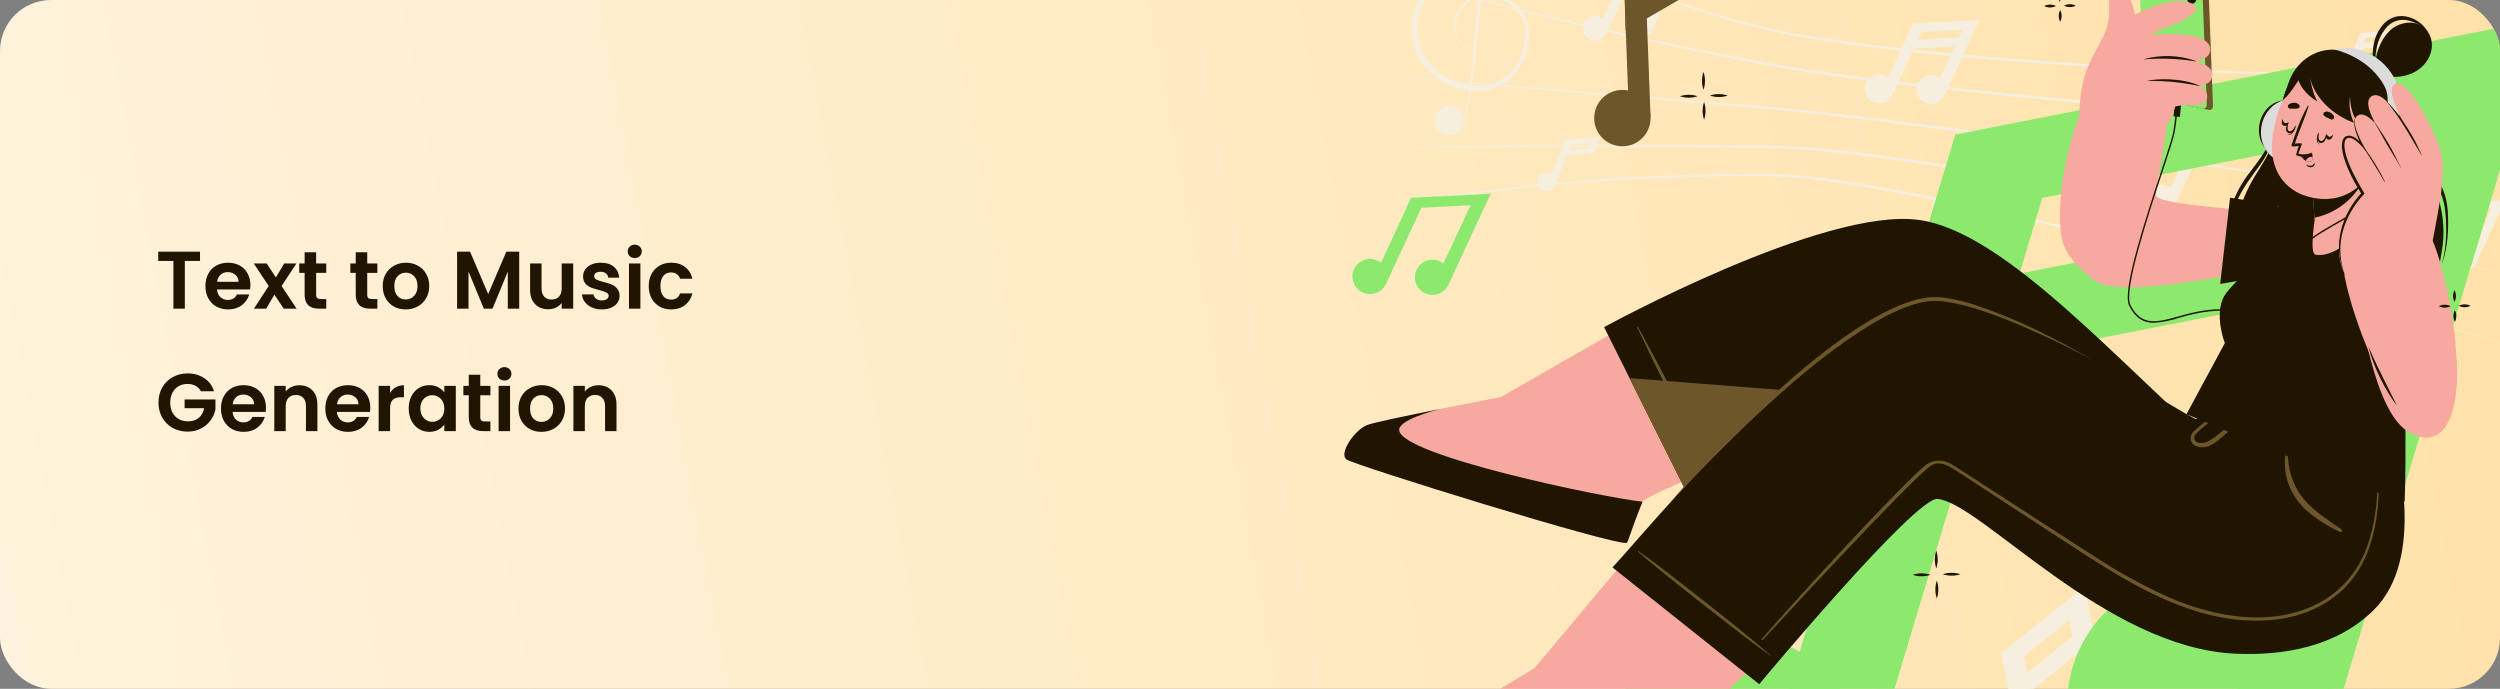 <svg width="980" height="270" viewBox="0 0 980 270" fill="none" xmlns="http://www.w3.org/2000/svg">
<rect x="0" y="0" width="980" height="270" fill="#808080" stroke="none"/>
<g clip-path="url(#clip0_1_1281)">
<rect width="980" height="270" rx="20" fill="url(#paint0_linear_1_1281)"/>
<path d="M527.688 83.436C566.002 76.005 604.791 71.283 643.767 69.302C648.645 69.041 653.512 68.87 658.39 68.654C663.267 68.438 668.145 68.404 673.012 68.268C677.878 68.131 682.767 68.188 687.645 68.154C690.09 68.154 692.523 68.154 694.968 68.154C697.412 68.154 699.868 68.325 702.302 68.518C712.046 69.28 721.722 70.701 731.341 72.304C740.96 73.907 750.557 75.715 760.108 77.694C798.312 85.653 836.175 95.102 873.924 104.914C892.784 109.849 911.621 114.905 930.435 120.082C949.249 125.259 968.006 130.596 986.706 136.091C967.937 130.785 949.131 125.623 930.287 120.605C911.442 115.587 892.59 110.599 873.731 105.642C835.959 95.954 798.096 86.608 759.892 78.797C750.341 76.875 740.779 74.976 731.171 73.362C721.563 71.747 711.921 70.28 702.222 69.496C699.804 69.291 697.382 69.162 694.956 69.109C692.523 69.109 690.079 69.109 687.645 69.109C682.779 69.109 677.901 69.03 673.035 69.177C668.168 69.325 663.29 69.314 658.412 69.507C653.535 69.7 648.679 69.86 643.813 70.098C624.339 71.069 604.915 72.679 585.54 74.931C566.143 77.102 546.813 79.786 527.688 83.436Z" fill="#F6EFE0"/>
<path d="M530.804 58.182C550.133 57.694 569.463 57.375 588.792 57.125C608.122 56.875 627.451 56.864 646.781 56.864L675.786 56.966L690.283 57.068C692.705 57.068 695.116 57.068 697.537 57.17C699.959 57.273 702.381 57.318 704.792 57.5C714.456 58.137 724.121 59.194 733.672 60.434C743.223 61.673 752.842 63.015 762.393 64.527C800.586 70.565 838.574 77.762 876.528 85.187C895.479 88.931 914.429 92.767 933.379 96.694C952.33 100.62 971.231 104.683 990.083 108.882C971.132 104.903 952.182 101.018 933.232 97.228C914.281 93.438 895.331 89.671 876.38 85.926C838.426 78.649 800.37 71.554 762.212 65.653C752.672 64.163 743.109 62.753 733.536 61.491C723.962 60.229 714.354 59.149 704.735 58.478C702.324 58.285 699.925 58.205 697.515 58.126C695.104 58.046 692.682 58.046 690.272 58.001L675.775 57.841L646.781 57.648C627.451 57.58 608.122 57.603 588.792 57.716C569.463 57.773 550.133 57.898 530.804 58.182Z" fill="#F6EFE0"/>
<path d="M534.408 29.052L592.01 33.6L649.589 38.319L678.378 40.672C687.975 41.468 697.583 42.173 707.168 43.185C711.966 43.617 716.742 44.242 721.529 44.766C726.315 45.288 731.102 45.903 735.878 46.471C745.436 47.646 754.987 48.866 764.531 50.132C802.712 55.26 840.837 60.763 878.95 66.335L936.097 74.806L993.198 83.606L878.825 67.051C840.7 61.605 802.564 56.227 764.372 51.224C745.292 48.711 726.19 46.187 707.054 44.129C697.492 43.094 687.884 42.344 678.299 41.514L649.509 39.058L591.953 34.146L534.408 29.052Z" fill="#F6EFE0"/>
<path d="M539.423 -11.495C557.945 -6.06 576.626 -1.182 595.353 3.457C614.08 8.096 632.875 12.553 651.761 16.51L665.928 19.444L680.13 22.241C684.86 23.185 689.612 24.003 694.354 24.902C699.095 25.8 703.848 26.607 708.612 27.323C727.68 30.189 746.873 32.292 766.055 34.384C804.429 38.546 842.872 42.071 881.326 45.448L939.019 50.314L996.734 55.056L938.974 50.86C919.735 49.344 900.497 47.786 881.258 46.187C842.793 42.946 804.338 39.535 765.941 35.499C756.337 34.483 746.744 33.38 737.163 32.19C727.578 31.053 718.004 29.757 708.464 28.279C703.689 27.551 698.925 26.709 694.183 25.8C689.442 24.89 684.689 24.06 679.959 23.094L665.769 20.251L651.59 17.249C613.898 9.097 576.376 -0.329 539.423 -11.495Z" fill="#F6EFE0"/>
<path d="M544.164 -49.835C561.515 -40.739 579.116 -32.192 596.968 -24.195C614.773 -16.099 632.807 -8.459 651.17 -1.727C669.533 5.004 688.282 10.78 707.6 13.85C726.918 16.92 746.35 19.148 765.816 21.002C804.778 24.617 843.816 27.002 882.93 28.154C892.708 28.517 902.486 28.62 912.265 28.825L926.944 28.904H934.278L941.612 28.836C961.18 28.677 980.759 28.233 1000.24 26.266C980.782 28.415 961.191 29.041 941.623 29.382L934.289 29.495H926.944H912.265C902.475 29.325 892.685 29.245 882.907 28.927C843.77 27.881 804.691 25.607 765.668 22.105C746.179 20.183 726.714 18 707.396 14.748C688.077 11.496 669.226 5.652 650.863 -1.057C614.205 -14.701 578.741 -31.495 544.164 -49.835Z" fill="#F6EFE0"/>
<path d="M741.768 37.25C741.289 38.263 740.522 39.112 739.563 39.691C738.603 40.27 737.494 40.552 736.375 40.502C735.255 40.452 734.175 40.073 733.271 39.412C732.367 38.75 731.678 37.836 731.291 36.785C730.904 35.733 730.837 34.59 731.097 33.501C731.358 32.411 731.935 31.422 732.755 30.659C733.576 29.896 734.604 29.393 735.709 29.212C736.815 29.031 737.95 29.181 738.971 29.643C739.658 29.954 740.276 30.399 740.79 30.951C741.304 31.503 741.702 32.153 741.963 32.861C742.223 33.569 742.34 34.321 742.306 35.075C742.273 35.828 742.09 36.568 741.768 37.25Z" fill="#F6EFE0"/>
<path d="M753.959 11.081L749.991 9.233L737.833 35.342L741.801 37.19L753.959 11.081Z" fill="#F6EFE0"/>
<path d="M762.086 37.523C761.606 38.536 760.837 39.384 759.876 39.961C758.915 40.538 757.805 40.818 756.685 40.766C755.565 40.714 754.486 40.332 753.583 39.668C752.679 39.004 751.992 38.088 751.608 37.035C751.224 35.982 751.16 34.839 751.424 33.749C751.688 32.66 752.268 31.672 753.091 30.912C753.914 30.151 754.944 29.651 756.051 29.473C757.158 29.296 758.292 29.45 759.312 29.916C759.997 30.229 760.613 30.675 761.125 31.229C761.636 31.782 762.032 32.431 762.29 33.139C762.548 33.847 762.663 34.599 762.628 35.351C762.593 36.104 762.409 36.842 762.086 37.523Z" fill="#F6EFE0"/>
<path d="M774.276 11.355L770.307 9.507L758.149 35.616L762.118 37.464L774.276 11.355Z" fill="#F6EFE0"/>
<path d="M774.253 11.416L748.351 12.724L749.977 9.233L775.878 7.926L774.253 11.416Z" fill="#F6EFE0"/>
<path d="M771.183 17.988L745.292 19.307L746.918 15.817L772.809 14.498L771.183 17.988Z" fill="#F6EFE0"/>
<path d="M953.38 103.209C952.976 104.077 952.324 104.807 951.505 105.305C950.687 105.803 949.74 106.047 948.783 106.006C947.826 105.966 946.902 105.643 946.129 105.077C945.356 104.512 944.767 103.73 944.438 102.831C944.109 101.931 944.054 100.954 944.28 100.023C944.507 99.093 945.004 98.25 945.709 97.602C946.414 96.953 947.295 96.528 948.242 96.381C949.188 96.234 950.157 96.37 951.026 96.773C952.19 97.317 953.091 98.299 953.532 99.505C953.973 100.711 953.918 102.043 953.38 103.209Z" fill="#F6EFE0"/>
<path d="M963.68 81.07L960.331 79.51L950.049 101.589L953.399 103.149L963.68 81.07Z" fill="#F6EFE0"/>
<path d="M970.56 103.447C970.156 104.316 969.502 105.045 968.683 105.542C967.864 106.039 966.916 106.282 965.959 106.24C965.002 106.199 964.079 105.874 963.306 105.308C962.533 104.741 961.946 103.958 961.618 103.058C961.291 102.158 961.237 101.18 961.465 100.25C961.693 99.319 962.192 98.477 962.898 97.83C963.604 97.183 964.487 96.759 965.434 96.614C966.381 96.468 967.35 96.607 968.218 97.012C969.382 97.555 970.282 98.538 970.722 99.745C971.161 100.952 971.103 102.283 970.56 103.447Z" fill="#F6EFE0"/>
<path d="M980.859 81.313L977.509 79.753L967.227 101.832L970.577 103.391L980.859 81.313Z" fill="#F6EFE0"/>
<path d="M980.85 81.366L958.951 82.469L960.327 79.525L982.226 78.41L980.85 81.366Z" fill="#F6EFE0"/>
<path d="M629.691 13.065C629.287 13.934 628.635 14.663 627.817 15.161C626.999 15.659 626.051 15.903 625.094 15.863C624.137 15.822 623.214 15.499 622.44 14.934C621.667 14.368 621.079 13.587 620.75 12.687C620.421 11.787 620.366 10.811 620.592 9.88C620.818 8.949 621.315 8.106 622.02 7.458C622.725 6.81 623.607 6.385 624.553 6.237C625.5 6.09 626.469 6.226 627.338 6.63C628.501 7.173 629.402 8.155 629.843 9.361C630.285 10.568 630.23 11.899 629.691 13.065Z" fill="#F6EFE0"/>
<path d="M639.984 -9.057L636.634 -10.617L626.352 11.461L629.702 13.021L639.984 -9.057Z" fill="#F6EFE0"/>
<path d="M646.872 13.304C646.467 14.172 645.814 14.901 644.995 15.398C644.176 15.896 643.228 16.139 642.27 16.097C641.313 16.055 640.39 15.731 639.617 15.164C638.845 14.598 638.257 13.815 637.93 12.914C637.602 12.014 637.549 11.037 637.776 10.106C638.004 9.176 638.503 8.333 639.209 7.686C639.916 7.039 640.798 6.616 641.745 6.47C642.692 6.325 643.661 6.463 644.529 6.868C645.107 7.136 645.625 7.515 646.056 7.984C646.486 8.453 646.82 9.002 647.037 9.6C647.255 10.197 647.352 10.833 647.324 11.468C647.295 12.104 647.142 12.728 646.872 13.304Z" fill="#F6EFE0"/>
<path d="M657.178 -8.825L653.828 -10.385L643.547 11.693L646.897 13.253L657.178 -8.825Z" fill="#F6EFE0"/>
<path d="M852.548 80.559C852.068 81.572 851.299 82.42 850.338 82.997C849.377 83.574 848.267 83.855 847.147 83.802C846.027 83.75 844.948 83.368 844.044 82.704C843.141 82.04 842.454 81.124 842.07 80.071C841.686 79.018 841.622 77.875 841.886 76.786C842.149 75.696 842.729 74.709 843.553 73.948C844.376 73.187 845.406 72.687 846.513 72.51C847.62 72.332 848.754 72.487 849.774 72.952C850.459 73.266 851.075 73.712 851.587 74.265C852.098 74.818 852.494 75.468 852.752 76.175C853.01 76.883 853.125 77.635 853.09 78.388C853.055 79.14 852.871 79.878 852.548 80.559Z" fill="#F6EFE0"/>
<path d="M864.739 54.4L860.771 52.552L848.612 78.661L852.581 80.508L864.739 54.4Z" fill="#F6EFE0"/>
<path d="M881.344 53.941L877.376 52.093L873.862 59.638L877.831 61.486L881.344 53.941Z" fill="#F6EFE0"/>
<path d="M880.871 54.953L859.143 56.045L860.769 52.554L882.497 51.463L880.871 54.953Z" fill="#F6EFE0"/>
<path d="M877.802 61.537L856.073 62.617L857.699 59.126L879.428 58.046L877.802 61.537Z" fill="#F6EFE0"/>
<path d="M792.877 254.3L784.61 255.865L794.912 310.283L803.179 308.718L792.877 254.3Z" fill="#F6EFE0"/>
<path d="M818.264 235.028L809.996 236.592L812.971 252.322L821.239 250.759L818.264 235.028Z" fill="#F6EFE0"/>
<path d="M818.688 237.093L785.964 263.165L784.588 255.888L817.312 229.816L818.688 237.093Z" fill="#F6EFE0"/>
<path d="M821.28 250.806L788.556 276.878L787.181 269.601L819.904 243.529L821.28 250.806Z" fill="#F6EFE0"/>
<path d="M920.895 30.757C920.626 31.415 920.168 31.979 919.579 32.376C918.99 32.774 918.297 32.988 917.586 32.992C916.876 32.995 916.18 32.788 915.587 32.396C914.994 32.004 914.531 31.445 914.256 30.79C913.981 30.134 913.906 29.412 914.041 28.715C914.177 28.017 914.516 27.375 915.016 26.87C915.516 26.365 916.154 26.02 916.851 25.878C917.547 25.736 918.27 25.804 918.928 26.073C919.808 26.436 920.509 27.132 920.877 28.009C921.246 28.887 921.252 29.875 920.895 30.757Z" fill="#F6EFE0"/>
<path d="M927.771 14.034L925.236 12.994L918.378 29.709L920.913 30.749L927.771 14.034Z" fill="#F6EFE0"/>
<path d="M938.175 13.255L935.64 12.215L933.658 17.043L936.194 18.083L938.175 13.255Z" fill="#F6EFE0"/>
<path d="M937.928 13.884L924.34 15.192L925.261 12.963L938.849 11.644L937.928 13.884Z" fill="#F6EFE0"/>
<path d="M936.199 18.091L922.612 19.41L923.533 17.17L937.12 15.862L936.199 18.091Z" fill="#F6EFE0"/>
<path d="M609.429 72.679C609.16 73.337 608.701 73.9 608.111 74.297C607.522 74.694 606.827 74.908 606.116 74.91C605.406 74.912 604.71 74.704 604.118 74.31C603.525 73.917 603.063 73.357 602.789 72.701C602.515 72.045 602.442 71.323 602.579 70.625C602.716 69.927 603.057 69.286 603.558 68.782C604.06 68.278 604.7 67.934 605.397 67.794C606.093 67.654 606.816 67.724 607.474 67.995C608.354 68.358 609.054 69.054 609.42 69.933C609.787 70.811 609.79 71.799 609.429 72.679Z" fill="#F6EFE0"/>
<path d="M616.283 55.927L613.748 54.886L606.89 71.601L609.425 72.642L616.283 55.927Z" fill="#F6EFE0"/>
<path d="M626.688 55.154L624.153 54.114L622.172 58.943L624.707 59.983L626.688 55.154Z" fill="#F6EFE0"/>
<path d="M626.439 55.806L612.852 57.114L613.773 54.885L627.36 53.566L626.439 55.806Z" fill="#F6EFE0"/>
<path d="M624.711 60.013L611.124 61.332L612.033 59.092L625.621 57.784L624.711 60.013Z" fill="#F6EFE0"/>
<path d="M764.667 81.309C764.397 81.966 763.938 82.528 763.349 82.924C762.759 83.32 762.066 83.532 761.356 83.534C760.646 83.536 759.951 83.328 759.359 82.936C758.768 82.543 758.306 81.984 758.031 81.329C757.757 80.674 757.683 79.953 757.818 79.256C757.954 78.559 758.292 77.918 758.792 77.413C759.292 76.909 759.929 76.563 760.625 76.421C761.321 76.279 762.043 76.346 762.7 76.614C763.139 76.792 763.537 77.055 763.873 77.388C764.209 77.721 764.476 78.117 764.659 78.553C764.842 78.989 764.937 79.457 764.938 79.93C764.94 80.403 764.848 80.872 764.667 81.309Z" fill="#F6EFE0"/>
<path d="M771.509 64.565L768.974 63.525L762.116 80.24L764.651 81.28L771.509 64.565Z" fill="#F6EFE0"/>
<path d="M781.913 63.797L779.378 62.757L777.397 67.585L779.932 68.625L781.913 63.797Z" fill="#F6EFE0"/>
<path d="M781.666 64.425L768.079 65.744L769 63.515L782.587 62.196L781.666 64.425Z" fill="#F6EFE0"/>
<path d="M779.938 68.643L766.35 69.962L767.271 67.722L780.859 66.403L779.938 68.643Z" fill="#F6EFE0"/>
<path d="M583.437 18.216C582.812 18.825 582.055 19.279 581.224 19.544C580.393 19.808 579.511 19.875 578.65 19.74C576.911 19.593 575.239 19.002 573.795 18.023C572.33 17.035 571.197 15.628 570.543 13.986C569.919 12.325 569.758 10.525 570.077 8.779C570.605 5.246 572.505 2.063 575.364 -0.079C578.361 -2.11 582.033 -2.89 585.597 -2.251C589.133 -1.694 592.406 -0.044 594.955 2.468C597.546 5.011 599.136 8.401 599.435 12.019C599.608 15.573 599.039 19.124 597.763 22.446C596.528 25.821 594.454 28.826 591.737 31.178C588.947 33.511 585.545 34.991 581.936 35.442C578.378 35.857 574.772 35.547 571.336 34.531C567.901 33.515 564.707 31.814 561.947 29.529C559.191 27.207 556.986 24.302 555.489 21.024C553.995 17.737 553.275 14.15 553.385 10.541C553.526 6.951 554.404 3.429 555.966 0.194C557.521 -3.005 559.578 -5.934 562.061 -8.481C564.496 -10.981 567.11 -13.299 569.884 -15.417C575.341 -19.658 581.072 -23.377 586.177 -27.845C588.73 -30.008 591.057 -32.423 593.124 -35.054C595.163 -37.581 596.51 -40.593 597.036 -43.797C597.234 -45.311 597.022 -46.851 596.422 -48.255C596.141 -48.909 595.728 -49.499 595.21 -49.988C594.692 -50.477 594.079 -50.855 593.409 -51.097C592.744 -51.306 592.039 -51.355 591.351 -51.24C590.664 -51.126 590.013 -50.851 589.452 -50.438C588.232 -49.52 587.288 -48.285 586.723 -46.867C585.656 -43.703 584.936 -40.432 584.574 -37.112C584.085 -33.701 583.676 -30.346 583.289 -26.947C581.788 -13.302 580.674 0.342 579.264 13.986C578.525 20.808 577.74 27.631 576.728 34.453C576.217 37.864 575.591 41.275 574.898 44.595C574.553 46.282 574.078 47.939 573.477 49.552C573.097 50.33 572.567 51.025 571.917 51.597C571.267 52.169 570.51 52.606 569.69 52.884C570.489 52.583 571.22 52.127 571.841 51.541C572.461 50.956 572.96 50.253 573.306 49.473C573.846 47.851 574.26 46.19 574.545 44.504C575.193 41.093 575.682 37.761 576.092 34.362C576.922 27.54 577.524 20.717 578.081 13.895C579.219 0.251 580.174 -13.393 581.493 -27.117C581.822 -30.528 582.175 -33.939 582.63 -37.35C582.857 -39.056 583.13 -40.762 583.448 -42.478C583.736 -44.245 584.212 -45.976 584.87 -47.641C585.561 -49.445 586.742 -51.02 588.281 -52.189C589.109 -52.791 590.067 -53.19 591.078 -53.356C592.089 -53.522 593.125 -53.449 594.102 -53.144C595.055 -52.813 595.931 -52.29 596.674 -51.608C597.417 -50.925 598.012 -50.097 598.423 -49.176C599.201 -47.42 599.484 -45.486 599.242 -43.581C598.71 -39.974 597.231 -36.572 594.955 -33.723C592.818 -30.952 590.403 -28.407 587.746 -26.128C582.516 -21.58 576.774 -17.714 571.419 -13.541C566.063 -9.368 560.867 -4.809 558.024 1.161C556.584 4.112 555.764 7.328 555.614 10.609C555.501 13.879 556.139 17.131 557.479 20.115C558.825 23.109 560.826 25.763 563.334 27.881C565.849 30.005 568.776 31.588 571.93 32.531C575.09 33.478 578.406 33.787 581.686 33.441C584.935 33.099 588.015 31.823 590.555 29.768C595.626 25.641 598.127 18.671 597.957 12.144C597.727 8.855 596.328 5.758 594.011 3.412C591.672 1.049 588.664 -0.539 585.393 -1.136C583.763 -1.516 582.073 -1.553 580.429 -1.245C578.785 -0.938 577.222 -0.292 575.84 0.651C574.458 1.593 573.287 2.812 572.401 4.231C571.514 5.65 570.932 7.237 570.691 8.892C570.349 10.541 570.467 12.252 571.032 13.838C571.616 15.415 572.662 16.778 574.034 17.75C575.412 18.735 577.022 19.346 578.707 19.523C579.543 19.684 580.404 19.649 581.225 19.422C582.045 19.196 582.802 18.783 583.437 18.216Z" fill="#F6EFE0"/>
<path d="M572.965 50.223C572.385 51.182 571.534 51.947 570.52 52.424C569.506 52.9 568.374 53.067 567.266 52.902C566.158 52.737 565.123 52.249 564.292 51.498C563.46 50.747 562.869 49.767 562.593 48.682C562.316 47.596 562.367 46.453 562.738 45.396C563.109 44.339 563.784 43.415 564.678 42.74C565.572 42.066 566.646 41.67 567.764 41.603C568.883 41.537 569.996 41.802 570.964 42.366C571.616 42.746 572.186 43.252 572.64 43.855C573.095 44.457 573.425 45.144 573.611 45.875C573.797 46.607 573.836 47.368 573.725 48.114C573.614 48.861 573.356 49.578 572.965 50.223Z" fill="#F6EFE0"/>
<path d="M728.999 315.435C726.028 325.293 720.201 334.049 712.254 340.596C704.307 347.143 694.598 351.187 684.353 352.216C674.108 353.245 663.788 351.214 654.698 346.378C645.607 341.543 638.155 334.12 633.282 325.05C628.41 315.979 626.337 305.668 627.324 295.419C628.312 285.17 632.316 275.444 638.831 267.47C645.346 259.497 654.078 253.634 663.925 250.624C673.771 247.613 684.289 247.589 694.149 250.556C700.698 252.526 706.795 255.768 712.091 260.095C717.387 264.422 721.779 269.75 725.015 275.775C728.251 281.8 730.269 288.404 730.952 295.209C731.636 302.013 730.972 308.886 728.999 315.435Z" fill="#8DE96D"/>
<path d="M804.619 64.226L766.536 52.757L691.049 303.414L729.132 314.883L804.619 64.226Z" fill="#8DE96D"/>
<path d="M912.231 291.5C909.261 301.363 903.434 310.123 895.486 316.673C887.537 323.223 877.825 327.27 867.577 328.3C857.329 329.331 847.006 327.3 837.912 322.463C828.819 317.626 821.364 310.202 816.49 301.129C811.616 292.055 809.542 281.74 810.531 271.488C811.519 261.236 815.526 251.507 822.043 243.532C828.561 235.557 837.297 229.694 847.147 226.684C856.997 223.674 867.519 223.652 877.381 226.622C883.93 228.592 890.027 231.833 895.323 236.161C900.619 240.488 905.01 245.816 908.247 251.841C911.483 257.866 913.501 264.47 914.184 271.274C914.868 278.079 914.204 284.952 912.231 291.5Z" fill="#8DE96D"/>
<path d="M987.88 40.247L949.795 28.785L874.351 279.455L912.437 290.918L987.88 40.247Z" fill="#8DE96D"/>
<path d="M987.752 40.786L756.458 86.256L766.544 52.736L997.838 7.278L987.752 40.786Z" fill="#8DE96D"/>
<path d="M968.73 103.948L737.447 149.418L747.533 115.909L978.815 70.44L968.73 103.948Z" fill="#8DE96D"/>
<path d="M543.3 111.293C542.722 112.531 541.789 113.569 540.62 114.276C539.451 114.983 538.099 115.328 536.734 115.266C535.37 115.204 534.054 114.738 532.954 113.928C531.854 113.118 531.02 112 530.556 110.715C530.092 109.43 530.02 108.036 530.348 106.71C530.677 105.384 531.392 104.186 532.402 103.266C533.413 102.347 534.673 101.748 536.024 101.546C537.375 101.343 538.756 101.546 539.991 102.129C541.641 102.91 542.915 104.312 543.534 106.029C544.154 107.746 544.07 109.638 543.3 111.293Z" fill="#8DE96D"/>
<path d="M557.974 79.76L553.19 77.536L538.563 109.005L543.347 111.229L557.974 79.76Z" fill="#8DE96D"/>
<path d="M567.78 111.623C567.205 112.861 566.275 113.901 565.108 114.61C563.942 115.32 562.591 115.667 561.227 115.609C559.863 115.551 558.547 115.09 557.445 114.283C556.343 113.477 555.505 112.362 555.038 111.079C554.57 109.796 554.493 108.403 554.817 107.077C555.14 105.751 555.85 104.55 556.856 103.627C557.863 102.704 559.12 102.101 560.47 101.893C561.819 101.685 563.2 101.881 564.437 102.458C566.095 103.231 567.378 104.63 568.005 106.349C568.632 108.067 568.551 109.964 567.78 111.623Z" fill="#8DE96D"/>
<path d="M582.435 80.084L577.651 77.859L563.018 109.325L567.802 111.55L582.435 80.084Z" fill="#8DE96D"/>
<path d="M582.425 80.138L551.225 81.742L553.181 77.546L584.381 75.943L582.425 80.138Z" fill="#8DE96D"/>
<path d="M647.019 45.88C647.101 48.064 646.533 50.223 645.388 52.085C644.242 53.946 642.571 55.426 640.584 56.338C638.597 57.249 636.385 57.551 634.227 57.206C632.069 56.86 630.062 55.882 628.459 54.396C626.857 52.909 625.731 50.981 625.224 48.855C624.718 46.729 624.853 44.5 625.613 42.451C626.372 40.401 627.723 38.623 629.493 37.341C631.263 36.059 633.374 35.331 635.558 35.249C637.009 35.193 638.457 35.423 639.819 35.927C641.181 36.431 642.43 37.199 643.494 38.187C644.559 39.174 645.418 40.362 646.023 41.682C646.628 43.002 646.967 44.429 647.019 45.88Z" fill="#6D5629"/>
<path d="M644.917 -9.765L636.487 -9.446L638.59 46.058L647.02 45.739L644.917 -9.765Z" fill="#6D5629"/>
<path d="M673.626 -9.004L637.287 11.974L637.014 4.549L673.342 -16.429L673.626 -9.004Z" fill="#6D5629"/>
<path d="M527.871 180.106C531.066 182.38 633.034 214.035 637.673 212.784C638.185 212.636 639.254 208.054 643.859 196.672C644.075 196.126 647.008 194.557 651.488 192.442C668.316 184.483 707.111 168.565 707.111 168.565L667.315 110.349L604.574 146.325L588.258 155.682C588.258 155.682 540.855 164.676 535.898 166.586C530.94 168.497 524.675 177.82 527.871 180.106Z" fill="#F7A9A0"/>
<path d="M527.87 180.117C531.066 182.391 633.034 214.035 637.673 212.784C638.185 212.636 639.254 208.054 643.859 196.672C628.509 195.046 548.78 178.48 548.473 168.542C548.36 164.62 561.799 161.027 564.221 160.413C551.714 162.903 538.422 165.654 535.932 166.621C530.997 168.554 524.675 177.82 527.87 180.117Z" fill="#1F1500"/>
<path d="M628.804 128.235L634.376 139.377L662.142 194.989C662.142 194.989 727.066 169.622 746.509 160.742C747.135 160.458 798.437 221.493 842.235 242.153C875.8 257.992 903.305 250.965 925.761 221.687L874.186 180.583C831.593 143.664 786.544 90.861 752.172 86.21C714.832 81.071 628.804 128.235 628.804 128.235Z" fill="#1F1500"/>
<path d="M642.13 128.201C647.952 139.127 646.428 135.91 652.136 146.905C654.933 152.283 669.044 179.299 670.817 184.745C670.817 184.87 670.67 184.961 670.601 184.859C667.19 180.208 653.717 152.897 651.022 147.473C645.519 136.376 647.213 139.514 641.823 128.348C641.812 128.328 641.806 128.306 641.803 128.283C641.801 128.26 641.804 128.237 641.811 128.215C641.818 128.193 641.83 128.172 641.845 128.155C641.86 128.138 641.879 128.124 641.899 128.114C641.92 128.104 641.943 128.098 641.966 128.097C641.989 128.096 642.012 128.1 642.033 128.108C642.055 128.116 642.075 128.128 642.091 128.144C642.108 128.16 642.121 128.179 642.13 128.201Z" fill="#6D5629"/>
<path d="M638.787 148.224L662.13 194.99C662.13 194.99 727.077 169.634 746.509 160.742C747.135 160.458 798.437 221.494 842.224 242.153C875.8 257.992 903.316 250.965 925.75 221.687L874.186 180.572C868.501 175.683 862.816 170.521 857.13 165.234C803.486 161.14 685.917 151.93 638.787 148.224Z" fill="#6D5629"/>
<path d="M553.317 305.622C557.104 306.668 663.722 301.074 667.645 298.345C668.066 298.027 667.486 293.354 667.873 281.085C667.873 280.505 670.147 278.015 673.558 274.479C686.611 261.21 717.538 232.887 717.538 232.887L660.095 191.954L613.671 247.429L601.584 261.847C601.584 261.847 560.208 286.725 556.217 290.136C552.226 293.547 549.52 304.565 553.317 305.622Z" fill="#F7A9A0"/>
<path d="M939.167 176.797C939.167 176.797 951.094 218.674 930.571 239.049C915.79 253.728 894.834 257.071 876.335 256.252C825.226 253.978 776.606 197.207 759.528 195.581C750.762 194.751 689.601 268.202 689.601 268.202L632.09 222.426C644.325 209.521 716.23 121.23 756.458 117.319C783.986 114.647 859.348 165.074 860.962 164.256C863.612 162.891 875.255 155.842 875.255 155.842L939.167 176.797Z" fill="#1F1500"/>
<path d="M642.244 216.002C649.35 220.902 656.082 226.337 662.87 231.624C669.658 236.911 676.355 242.21 682.995 247.611C686.77 250.681 690.522 253.762 694.172 256.957C694.263 257.037 694.172 257.162 694.047 257.094C687.009 252.091 680.209 246.781 673.41 241.482C666.61 236.184 659.925 230.897 653.262 225.564C649.498 222.505 645.678 219.458 642.073 216.229C641.96 216.081 642.108 215.911 642.244 216.002Z" fill="#6D5629"/>
<path d="M896.756 174.262C896.824 174.023 897.188 174.159 897.154 174.387C896.262 180.924 897.703 187.567 901.224 193.148C905.261 199.333 911.901 203.381 917.859 207.508C918.439 207.895 917.859 208.793 917.222 208.52C913.457 206.773 909.893 204.623 906.591 202.107C903.547 199.907 900.982 197.11 899.053 193.887C897.328 190.954 896.233 187.695 895.837 184.316C895.442 180.937 895.755 177.513 896.756 174.262Z" fill="#6D5629"/>
<path d="M860.451 168.633C861.883 167.337 863.418 166.132 864.896 164.881C868.398 161.925 871.923 158.957 875.539 156.149C875.891 155.887 876.369 156.433 876.051 156.728C873.538 159.059 870.911 161.277 868.33 163.551C867.004 164.703 865.67 165.84 864.328 166.962C862.971 167.976 861.715 169.118 860.576 170.373C859.53 171.714 860.348 173.17 861.861 173.602C863.22 173.877 864.634 173.617 865.806 172.874C868.535 171.453 870.877 169.145 873.265 167.189C874.732 166.052 876.187 164.915 877.665 163.71C879.143 162.505 880.883 161.367 882.452 160.162C882.554 160.083 882.691 160.242 882.6 160.321C881.179 161.709 879.826 163.175 878.393 164.551C876.96 165.927 875.528 167.291 874.072 168.644C872.617 169.998 871.275 171.157 869.831 172.351C868.618 173.425 867.235 174.29 865.738 174.909C863.316 175.83 859.439 175.444 858.757 172.385C858.68 171.666 858.797 170.939 859.094 170.279C859.392 169.62 859.86 169.051 860.451 168.633Z" fill="#6D5629"/>
<path d="M690.624 250.454C705.338 233.466 745.395 189.975 754.684 182.448C755.626 181.705 756.711 181.163 757.871 180.856C759.03 180.549 760.241 180.483 761.427 180.663C764.042 181.038 766.282 182.744 768.454 184.142L776.22 189.145L792.138 199.458C802.11 205.905 812.025 212.431 822.076 218.787C830.957 224.567 840.262 229.668 849.91 234.046C868.467 242.119 891.309 246.213 909.888 235.9C918.303 231.115 924.695 223.439 927.876 214.296C931.219 205.2 932.038 195.285 932.186 185.62C932.186 183.278 932.186 180.94 932.186 178.605C932.186 178.48 932.367 178.469 932.367 178.605C933.22 196.729 932.367 217.912 918.268 231.249C903.282 245.417 880.258 245.439 861.622 239.811C840.746 233.501 822.508 220.732 804.384 208.998L772.729 188.372C770.171 186.712 767.647 184.961 765.031 183.403C762.416 181.845 759.403 180.765 756.765 182.664C747.987 188.975 692.989 248.725 691.045 250.806C690.806 251.056 690.397 250.715 690.624 250.454Z" fill="#6D5629"/>
<path d="M820.109 141.004C805.623 132.635 790.614 124.983 774.628 119.673C770.619 118.313 766.493 117.327 762.303 116.728C760.175 116.419 758.017 116.377 755.878 116.603C753.754 116.852 751.657 117.293 749.613 117.922C741.461 120.435 734.093 124.744 727.043 129.292C720.08 133.99 713.374 139.057 706.952 144.472C700.528 149.872 694.263 155.455 688.248 161.288C676.174 172.916 664.709 185.159 653.898 197.969C659.584 191.806 665.269 185.689 671.17 179.776C677.071 173.864 682.995 167.94 689.112 162.243C701.369 150.873 714.036 139.889 727.953 130.691C734.889 126.143 742.166 121.879 750.045 119.4C753.933 118.095 758.064 117.683 762.132 118.195C766.24 118.773 770.293 119.686 774.253 120.924C782.214 123.46 790.007 126.498 797.584 130.02C805.225 133.34 812.718 137.069 820.109 141.004Z" fill="#6D5629"/>
<path d="M874.914 100.082C874.895 100.268 874.944 100.455 875.053 100.608C875.162 100.761 875.322 100.869 875.505 100.912L878.541 101.116C881.383 93.51 884.419 87.472 883.612 89.826C882.388 93.538 881.688 97.404 881.531 101.31C882.873 101.389 885.977 101.537 887.535 101.605C890.116 88.234 893.299 78.308 893.072 81.366C892.105 93.714 892.731 97.683 893.458 101.912C907.956 102.606 926.967 103.288 940.725 103.47C942.43 96.068 943.942 88.063 944.136 88.621C945.944 92.805 946.353 98.854 946.319 103.527C950.708 103.527 954.21 103.527 956.347 103.334C956.347 103.334 957.484 97.114 957.644 95.067C958.124 89.84 957.689 84.569 956.359 79.49C954.983 74.317 952.538 69.734 950.219 65.05C950.207 65.012 950.188 64.978 950.162 64.948C948.633 61.876 947.454 58.641 946.649 55.306C946.652 55.279 946.652 55.252 946.649 55.226C946.105 52.791 945.767 50.315 945.637 47.824C945.148 38.728 940.463 30.769 932.481 28.404C917.575 13.168 902.305 19.614 897.529 31.337C897.074 32.474 896.619 33.782 896.187 35.214C894.55 40.49 893.049 47.346 891.639 52.634C891.639 52.634 891.639 52.634 891.639 52.691C891.131 54.766 890.496 56.809 889.74 58.808C885.772 68.416 876.949 73.828 874.914 100.082Z" fill="#1F1500"/>
<path d="M935.949 30.894C938.533 32.225 940.728 34.202 942.322 36.633C943.916 39.064 944.854 41.865 945.045 44.766C945.455 48.654 945.636 52.441 946.978 56.136C948.447 59.732 950.431 63.094 952.868 66.119C956.518 71.031 959.031 75.931 959.508 82.481C959.986 89.03 959.565 96.955 957.371 103.163H957.314C959.122 96.876 959.304 88.177 958.36 81.56C957.325 74.328 953.573 69.791 949.741 64.3C946.65 59.935 944.749 54.841 944.227 49.518C943.885 46.232 943.988 42.798 942.794 39.694C941.373 35.999 938.462 33.645 935.574 31.553C935.506 31.495 935.46 31.415 935.445 31.326C935.43 31.238 935.446 31.147 935.49 31.069C935.534 30.991 935.604 30.931 935.688 30.899C935.772 30.867 935.864 30.865 935.949 30.894Z" fill="#1F1500"/>
<path d="M880.769 69.098C884.567 63.913 888.501 59.502 890.787 53.066C892.856 47.21 894.095 41.025 896.199 35.181C896.199 35.162 896.206 35.145 896.219 35.132C896.232 35.12 896.249 35.112 896.267 35.112C896.285 35.112 896.302 35.12 896.315 35.132C896.328 35.145 896.335 35.162 896.335 35.181C893.061 45.562 892.287 56.034 885.886 64.743C882.407 69.496 878.927 73.839 876.596 79.525C874.216 85.509 872.922 91.87 872.776 98.308C872.776 98.536 872.492 98.524 872.469 98.308C871.743 87.901 874.679 77.568 880.769 69.098Z" fill="#1F1500"/>
<path d="M931.606 28.04C932.413 30.314 944.943 32.588 951.003 24.367C957.064 16.146 950.344 5.538 940.02 9.87C933.493 12.61 929.877 23.276 931.606 28.04Z" fill="#1F1500"/>
<path d="M951.867 12.838C949.841 10.37 947.033 8.665 943.908 8.006C942.463 7.662 940.953 7.705 939.53 8.13C938.107 8.555 936.821 9.348 935.801 10.428C933.722 12.723 932.307 15.541 931.708 18.58C931.357 20.127 931.147 21.702 931.083 23.287C930.945 24.887 931.107 26.499 931.56 28.04C930.769 26.581 930.308 24.966 930.207 23.31C930.05 21.651 930.092 19.979 930.332 18.33C930.752 14.938 932.214 11.759 934.516 9.234C935.762 7.947 937.334 7.023 939.065 6.562C940.78 6.154 942.572 6.205 944.261 6.709C945.877 7.163 947.385 7.94 948.693 8.993C950 10.047 951.08 11.355 951.867 12.838Z" fill="#1F1500"/>
<path d="M899.701 102.06C872.617 109.087 828.818 117.024 820.575 109.667C816.652 106.154 808.886 100.741 807.886 91.623C805.714 71.736 813.48 44.652 821.348 32.281C824.145 27.881 850.069 36.568 849.956 42.139C849.706 55.192 844.111 76.136 845.317 77.08C849.774 80.593 878.87 81.946 898.257 84.141C922.578 86.904 912.037 98.854 899.701 102.06Z" fill="#F7A9A0"/>
<path d="M870.331 111.282L874.174 77.512C874.174 77.512 897.734 80.707 910.798 86.608C923.862 92.509 918.757 99.468 905.465 103.664C892.174 107.859 870.331 111.282 870.331 111.282Z" fill="#1F1500"/>
<path d="M881.576 80.445C881.44 85.721 880.621 100.002 878.813 109.223H878.575C878.859 101.333 880.621 85.676 881.247 80.445C881.258 80.32 881.588 80.343 881.576 80.445Z" fill="#1F1500"/>
<path opacity="0.1" d="M905.465 103.561C892.151 107.734 870.331 111.282 870.331 111.282L872.298 94.01L918.405 93.68C918.621 97.433 913.595 101.014 905.465 103.561Z" fill="#1F1500"/>
<path d="M857.096 162.379C857.096 162.379 939.372 197.093 942.635 196.615C942.635 196.615 944.352 152.726 939.952 116.591C935.256 77.876 914.061 82.333 905.954 86.176C896.347 90.724 874.243 111.588 871.844 116.125C867.841 123.63 872.139 134.488 872.139 134.488L857.096 162.379Z" fill="#1F1500"/>
<path opacity="0.1" d="M941.919 139.116C942.26 144.221 942.476 149.27 942.624 154.159C942.066 154.159 941.487 154.159 940.964 154.159C937.189 154.159 933.345 154.591 929.332 154.875C925.318 155.159 921.168 155.444 916.825 155.648C914.676 155.751 912.47 155.83 910.241 155.853H908.547C907.99 155.853 907.41 155.853 906.853 155.785C905.71 155.737 904.571 155.623 903.442 155.444L902.566 155.307C902.271 155.259 901.979 155.194 901.691 155.114C901.111 155 900.554 154.83 899.962 154.659C899.371 154.488 898.825 154.261 898.268 154.068C897.711 153.874 897.188 153.579 896.665 153.317C894.673 152.263 892.771 151.046 890.98 149.679C887.432 147.007 884.158 144.13 880.815 141.344C877.677 138.661 874.595 136.012 871.821 133.567C870.889 130.759 868.58 122.333 871.878 116.182C871.878 116.091 871.992 116 872.037 115.909C872.575 116.196 873.095 116.515 873.595 116.864C874.631 117.591 875.619 118.384 876.551 119.241C878.303 120.864 879.867 122.68 881.213 124.653C883.552 128.264 885.638 132.033 887.455 135.932C889.141 139.559 891.398 142.891 894.141 145.802C895.473 147.122 897.009 148.22 898.689 149.053C899.121 149.235 899.53 149.417 899.951 149.565L900.565 149.747L900.883 149.838L901.19 149.918C901.623 150.004 902.059 150.069 902.498 150.111C902.725 150.111 902.941 150.168 903.169 150.168H903.84C904.761 150.156 905.681 150.076 906.591 149.929C907.524 149.762 908.456 149.546 909.388 149.281C911.3 148.725 913.176 148.053 915.005 147.268C918.78 145.711 922.635 143.857 926.739 142.538C930.938 141.114 935.257 140.075 939.645 139.434C940.406 139.321 941.168 139.218 941.919 139.116Z" fill="#1F1500"/>
<path opacity="0.1" d="M942.931 169.372C942.931 170.907 942.931 172.431 942.931 173.92C942.601 173.568 942.26 173.215 941.919 172.874C939.356 170.198 936.138 168.238 932.584 167.189C929.093 166.268 925.318 166.632 921.532 167.189C919.633 167.462 917.711 167.803 915.744 168.11C913.777 168.417 911.799 168.735 909.775 168.917C907.751 169.099 905.704 169.247 903.646 169.27C901.588 169.293 899.508 169.27 897.416 169.088C893.237 168.814 889.088 168.198 885.011 167.246C883.999 166.996 882.975 166.746 881.975 166.439C880.974 166.132 879.974 165.836 879.007 165.495C878.041 165.154 877.051 164.801 876.062 164.449C875.073 164.096 874.152 163.664 873.208 163.244C868.745 161.275 864.455 158.936 860.383 156.251L865.044 147.598L867.148 148.587L869.74 149.724L871.002 150.304L872.31 150.85C873.174 151.203 874.038 151.566 874.891 151.987C875.312 152.18 875.755 152.328 876.187 152.499L877.483 152.999C878.359 153.329 879.2 153.715 880.087 154.022C880.974 154.329 881.816 154.625 882.668 154.966C883.521 155.307 884.397 155.614 885.272 155.876L886.568 156.331L887.876 156.751C891.369 157.839 894.927 158.705 898.53 159.344C902.168 159.946 905.864 160.253 909.65 160.572L915.449 161.015C917.416 161.151 919.394 161.299 921.418 161.504C923.442 161.709 925.466 161.947 927.535 162.289C929.617 162.638 931.664 163.171 933.653 163.88L934.392 164.176L935.119 164.494C935.608 164.699 936.086 164.938 936.563 165.177C937.041 165.415 937.45 165.722 937.916 165.972L939.247 166.78C940.065 167.382 940.929 167.917 941.748 168.554C942.169 168.781 942.499 169.065 942.931 169.372Z" fill="#1F1500"/>
<path opacity="0.1" d="M939.474 113.146C939.599 114.01 939.736 114.897 939.849 115.83H938.246L935.836 115.739C935.028 115.739 934.21 115.625 933.402 115.545C930.062 115.308 926.775 114.58 923.647 113.385C920.582 112.02 917.75 110.182 915.255 107.939C912.811 105.801 910.582 103.504 908.32 101.298C906.103 99.048 903.699 96.99 901.134 95.147C899.665 94.105 898.087 93.228 896.426 92.532L897.563 91.645C899.048 92.347 900.487 93.141 901.873 94.021C904.613 95.761 907.228 97.626 909.832 99.547C912.436 101.469 914.937 103.391 917.461 105.232C919.852 107.079 922.423 108.679 925.136 110.008C925.466 110.144 925.773 110.292 926.125 110.429L927.183 110.781C927.876 111.043 928.627 111.202 929.355 111.395C930.082 111.588 930.844 111.748 931.629 111.93C932.413 112.111 933.141 112.214 933.903 112.373C935.676 112.657 937.564 112.93 939.474 113.146Z" fill="#1F1500"/>
<path opacity="0.1" d="M938.326 107.177C938.542 108.143 938.758 109.121 938.94 110.179C936.927 109.963 934.903 109.758 932.845 109.496C929.576 109.203 926.366 108.437 923.317 107.222C920.375 105.764 917.733 103.766 915.528 101.333C913.254 99.058 911.196 96.557 909.138 94.112C907.273 91.838 905.466 89.644 903.658 87.472C904.465 86.972 905.261 86.551 905.932 86.21L906.625 85.903C908.172 88.177 909.57 90.451 910.98 92.725C912.606 95.426 914.45 97.989 916.495 100.389C918.476 102.78 920.998 104.666 923.851 105.892C924.566 106.157 925.295 106.381 926.034 106.563C926.785 106.735 927.544 106.868 928.308 106.961C929.856 107.138 931.412 107.229 932.97 107.234C934.744 107.256 936.54 107.211 938.326 107.177Z" fill="#1F1500"/>
<path d="M886.716 134.136C890.296 135.583 893.762 137.297 897.085 139.264C898.734 140.253 900.315 141.322 901.884 142.436C902.668 142.982 903.464 143.505 904.26 144.028C905.083 144.597 905.973 145.063 906.909 145.415C906.92 145.411 906.931 145.409 906.942 145.41C906.954 145.411 906.965 145.414 906.974 145.421C906.984 145.427 906.991 145.435 906.997 145.445C907.002 145.455 907.005 145.466 907.005 145.478C907.005 145.489 907.002 145.5 906.997 145.51C906.991 145.52 906.984 145.529 906.974 145.535C906.965 145.541 906.954 145.545 906.942 145.546C906.931 145.547 906.92 145.545 906.909 145.54C905.089 145.114 903.352 144.388 901.77 143.391C900.099 142.402 898.473 141.322 896.813 140.31C893.402 138.263 890.104 136.228 886.579 134.431C886.409 134.363 886.545 134.068 886.716 134.136Z" fill="#1F1500"/>
<path d="M876.619 134.625C879.749 135.234 882.842 136.016 885.886 136.967C887.409 137.456 888.888 138.013 890.354 138.627C891.059 138.923 891.764 139.218 892.458 139.537C893.151 139.855 893.936 140.321 894.732 140.674C894.811 140.674 894.732 140.844 894.732 140.81C893.993 140.514 893.208 140.344 892.458 140.094L890.184 139.343C888.671 138.843 887.159 138.365 885.636 137.842C882.622 136.819 879.609 135.819 876.539 134.898C876.38 134.829 876.46 134.591 876.619 134.625Z" fill="#1F1500"/>
<path d="M921.861 104.562C925.568 122.982 930.537 162.175 944.716 169.656C961.316 178.423 964.045 154.477 962.999 141.674C962.135 131.111 946.478 108.86 937.882 97.558C928.775 85.585 917.097 80.855 921.861 104.562Z" fill="#F7A9A0"/>
<path d="M958.201 122.163L926.137 133.533C926.137 133.533 918.666 110.975 918.177 96.648C917.689 82.322 926.228 83.823 935.824 93.965C945.421 104.107 958.201 122.163 958.201 122.163Z" fill="#1F1500"/>
<path d="M925.727 127.2C930.582 125.142 943.92 119.946 953.016 117.751C953.073 117.751 953.152 117.956 953.107 117.979C945.807 120.992 930.832 125.938 925.818 127.518C925.75 127.541 925.636 127.234 925.727 127.2Z" fill="#1F1500"/>
<path d="M917.484 109.44C918.416 110.804 920.281 112.987 920.429 113.249C920.213 112.544 919.701 109.94 919.224 107.416C919.221 107.392 919.227 107.368 919.24 107.348C919.253 107.328 919.273 107.313 919.296 107.306C919.319 107.3 919.344 107.301 919.366 107.311C919.388 107.32 919.406 107.337 919.417 107.359C920.611 109.781 925.42 131.009 926.239 133.511C927.208 133.081 928.199 132.701 929.207 132.373C929.514 132.294 929.332 132.601 929.298 132.612C928.672 132.999 925.887 134.568 925.693 134.238C925.216 133.226 921.316 116.626 920.986 115.568C920.827 115.318 918.166 110.895 917.438 109.428L917.484 109.44Z" fill="#1F1500"/>
<path d="M904.977 94.965L904.499 94.647C904.488 94.684 904.488 94.723 904.499 94.76C904.419 94.101 900.554 89.075 897.438 84.971C893.549 79.888 889.865 75.079 889.479 73.896C888.808 71.622 890.252 58.376 890.309 57.807L890.877 57.875C890.877 58.012 889.388 71.52 890.025 73.794C890.332 74.874 894.323 80.082 897.847 84.686C904.249 92.941 905.306 94.488 904.977 94.965Z" fill="#1F1500"/>
<path d="M904.829 52.384C903.567 58.387 898.28 62.344 893.015 61.241C887.751 60.138 884.51 54.419 885.772 48.37C887.034 42.321 892.333 38.41 897.597 39.524C902.862 40.638 906.114 46.392 904.829 52.384Z" fill="#1F1500"/>
<path d="M907.785 53.464C906.375 60.138 900.497 64.55 894.641 63.31C888.785 62.071 885.181 55.67 886.58 48.995C887.978 42.321 893.879 37.921 899.724 39.149C905.568 40.377 909.195 46.812 907.785 53.464Z" fill="#DBDBDB"/>
<path d="M924.704 90.554C924.09 92.089 914.88 101.276 907.649 99.809C905.295 99.331 907.342 86.347 907.342 86.347L907.273 85.357L906.33 71.451L923.681 63.754L926.159 62.765C926.159 62.765 926.159 66.585 926.159 71.338V72.009C926.159 72.282 926.159 72.543 926.159 72.793C926.159 73.498 926.159 74.226 926.159 74.942C926.159 75.659 926.159 76.079 926.159 76.614C926.159 77.148 926.159 77.751 926.102 78.331C925.918 82.432 925.45 86.516 924.704 90.554Z" fill="#F7A9A0"/>
<path d="M926.114 71.338C924.178 74.905 921.487 78.007 918.229 80.429C914.971 82.85 911.225 84.532 907.251 85.357L906.307 71.451L923.658 63.754L926.137 62.765C926.137 62.765 926.16 66.585 926.114 71.338Z" fill="#1F1500"/>
<path d="M892.81 44.811C885.454 68.131 898.598 75.158 903.624 76.739C908.172 78.171 923.931 82.424 933.641 60.036C943.351 37.648 934.835 26.812 924.545 22.98C914.255 19.148 900.156 21.479 892.81 44.811Z" fill="#F7A9A0"/>
<path d="M897.711 42.605C898.275 42.633 898.841 42.633 899.405 42.605C899.997 42.696 900.602 42.597 901.133 42.321C901.283 42.2 901.389 42.033 901.434 41.846C901.479 41.659 901.461 41.462 901.384 41.286C901.174 40.964 900.882 40.702 900.539 40.528C900.195 40.355 899.812 40.275 899.428 40.297C898.645 40.23 897.864 40.453 897.233 40.922C897.079 41.035 896.964 41.191 896.902 41.372C896.839 41.552 896.834 41.747 896.886 41.93C896.938 42.114 897.045 42.276 897.192 42.397C897.34 42.518 897.521 42.59 897.711 42.605Z" fill="#1F1500"/>
<path d="M913.755 46.812C913.235 46.599 912.727 46.36 912.231 46.096C911.661 45.913 911.166 45.55 910.821 45.061C910.741 44.886 910.723 44.688 910.768 44.501C910.813 44.313 910.92 44.146 911.071 44.026C911.403 43.834 911.779 43.732 912.163 43.732C912.546 43.732 912.923 43.834 913.254 44.026C913.984 44.322 914.58 44.877 914.926 45.584C914.992 45.75 915.01 45.932 914.976 46.108C914.942 46.283 914.859 46.445 914.735 46.575C914.612 46.704 914.454 46.795 914.28 46.838C914.106 46.88 913.924 46.871 913.755 46.812Z" fill="#1F1500"/>
<path d="M907.308 63.936C906.932 64.345 906.557 64.902 905.954 64.982C905.335 64.995 904.719 64.878 904.147 64.641C904.135 64.632 904.119 64.628 904.105 64.63C904.09 64.632 904.076 64.64 904.067 64.652C904.058 64.664 904.054 64.68 904.056 64.694C904.058 64.709 904.066 64.723 904.078 64.732C904.333 65.045 904.666 65.285 905.044 65.427C905.421 65.568 905.83 65.607 906.227 65.539C906.564 65.436 906.861 65.235 907.082 64.961C907.303 64.688 907.437 64.354 907.467 64.004C907.489 63.868 907.364 63.868 907.308 63.936Z" fill="#1F1500"/>
<path d="M901.111 57.193C901.111 57.193 900.303 59.569 900.076 60.718C900.076 60.82 900.326 60.934 900.713 61.025C901.661 61.393 902.693 61.495 903.695 61.318C904.697 61.142 905.632 60.694 906.398 60.024C906.413 60.003 906.421 59.978 906.421 59.952C906.422 59.926 906.414 59.9 906.399 59.879C906.384 59.858 906.362 59.842 906.338 59.833C906.313 59.824 906.286 59.824 906.261 59.831C904.597 60.546 902.747 60.705 900.986 60.286C900.986 59.945 902.509 56.261 902.327 56.215C901.418 56.119 900.5 56.146 899.598 56.295C901.156 51.303 903.487 46.596 904.965 41.593C904.973 41.574 904.978 41.553 904.978 41.532C904.978 41.511 904.974 41.49 904.966 41.47C904.958 41.451 904.947 41.433 904.932 41.418C904.917 41.403 904.899 41.391 904.88 41.383C904.86 41.375 904.84 41.37 904.819 41.37C904.797 41.37 904.777 41.374 904.757 41.382C904.738 41.39 904.72 41.401 904.705 41.416C904.69 41.431 904.678 41.449 904.67 41.468C901.872 46.221 899.962 51.929 898.234 57.045C898.075 57.693 900.61 57.295 901.111 57.193Z" fill="#1F1500"/>
<path d="M901.941 60.968C902.374 61.813 903.016 62.533 903.805 63.06C904.245 63.331 904.757 63.459 905.272 63.424C906.409 63.344 906.603 62.367 906.557 61.491C906.536 61.021 906.456 60.554 906.318 60.104C904.991 60.858 903.455 61.161 901.941 60.968Z" fill="#1F1500"/>
<path d="M903.84 63.06C904.279 63.331 904.791 63.458 905.306 63.424C906.443 63.344 906.637 62.367 906.591 61.491C906.023 61.404 905.441 61.511 904.942 61.796C904.442 62.081 904.054 62.526 903.84 63.06Z" fill="#FF9BBC"/>
<path d="M899.78 49.598C899.78 49.53 899.644 49.598 899.621 49.677C899.132 51.144 898.325 52.736 896.835 52.725C896.835 52.725 896.767 52.804 896.835 52.816C898.496 53.179 899.553 51.053 899.78 49.598Z" fill="#1F1500"/>
<path d="M897.143 47.949C897.021 48.212 896.926 48.486 896.858 48.768C896.695 48.931 896.512 49.072 896.313 49.189C896.123 49.305 895.904 49.367 895.682 49.367C895.459 49.367 895.24 49.305 895.051 49.189C894.277 48.677 894.368 47.631 894.755 46.778C894.755 46.71 894.834 46.699 894.846 46.778C894.96 47.392 895.13 48.052 895.653 48.222C896.176 48.393 896.631 48.074 897.109 47.983L897.143 47.949Z" fill="#1F1500"/>
<path d="M899.291 51.178C899.08 51.545 898.774 51.847 898.405 52.054C898.199 52.16 897.972 52.221 897.741 52.233C897.51 52.245 897.278 52.207 897.063 52.122C896.841 52.035 896.644 51.897 896.486 51.719C896.328 51.541 896.214 51.329 896.153 51.099C896.057 50.695 896.057 50.274 896.153 49.871C896.212 49.632 896.284 49.396 896.369 49.166C896.549 48.68 896.841 48.243 897.222 47.892C897.066 48.231 896.948 48.585 896.87 48.95C896.793 49.275 896.744 49.606 896.722 49.939C896.722 50.633 896.847 51.281 897.347 51.428C897.847 51.576 898.393 51.372 898.837 50.837C899.272 50.272 899.652 49.666 899.974 49.029C899.92 49.79 899.686 50.526 899.291 51.178Z" fill="#1F1500"/>
<path d="M908.808 52.304C908.808 52.247 908.899 52.406 908.888 52.463C908.399 53.93 908.081 55.681 909.275 56.568C909.275 56.568 909.275 56.67 909.275 56.648C907.671 55.908 908.115 53.634 908.808 52.304Z" fill="#1F1500"/>
<path d="M911.924 52.497C911.865 52.781 911.781 53.058 911.674 53.327C911.701 53.554 911.758 53.776 911.844 53.987C911.925 54.196 912.062 54.378 912.241 54.513C912.42 54.648 912.633 54.729 912.856 54.749C913.789 54.806 914.334 53.919 914.551 52.998C914.551 52.929 914.55 52.884 914.482 52.918C914.027 53.339 913.504 53.759 912.981 53.589C912.458 53.418 912.276 52.884 911.958 52.52L911.924 52.497Z" fill="#1F1500"/>
<path d="M908.285 53.884C908.236 54.306 908.298 54.734 908.467 55.124C908.572 55.331 908.718 55.514 908.896 55.662C909.073 55.811 909.28 55.922 909.502 55.988C909.731 56.05 909.972 56.058 910.205 56.011C910.438 55.963 910.657 55.862 910.844 55.715C911.167 55.452 911.424 55.117 911.594 54.737C911.694 54.512 911.778 54.281 911.844 54.044C911.993 53.55 912.024 53.028 911.935 52.52C911.855 52.882 911.733 53.233 911.571 53.566C911.44 53.876 911.28 54.172 911.094 54.453C910.707 55.021 910.195 55.442 909.695 55.272C909.195 55.101 908.899 54.589 908.865 53.896C908.86 53.183 908.921 52.471 909.047 51.77C908.632 52.406 908.371 53.13 908.285 53.884Z" fill="#1F1500"/>
<path d="M932.561 60.456C928.581 59.934 929.4 51.52 929.4 51.52C929.4 51.52 921.441 49.871 921.202 37.875C920.708 41.363 921.241 44.919 922.737 48.108C922.737 48.108 909.002 43.674 905.545 30.666C905.545 30.666 906.682 37.159 908.422 39.763C908.422 39.763 902.873 36.875 900.997 31.485C900.997 31.485 897.12 37.761 894.823 39.24C894.823 39.24 900.565 14.771 922.805 22.184C922.805 22.184 936.87 26.13 939.622 38.489C942.373 50.849 932.561 60.456 932.561 60.456Z" fill="#1F1500"/>
<path d="M929.377 60.661C929.377 60.661 936.199 54.362 939.212 56.977C942.226 59.592 935.858 69.484 931.56 70.11C931.012 70.223 930.446 70.223 929.898 70.111C929.349 69.999 928.829 69.777 928.368 69.458C927.908 69.139 927.517 68.73 927.22 68.256C926.922 67.782 926.724 67.252 926.637 66.699L929.377 60.661Z" fill="#F7A9A0"/>
<path d="M937.325 59.774C937.34 59.774 937.354 59.78 937.365 59.791C937.376 59.802 937.382 59.816 937.382 59.831C937.382 59.846 937.376 59.861 937.365 59.871C937.354 59.882 937.34 59.888 937.325 59.888C934.289 60.4 932.254 62.651 930.628 65.096C930.851 64.852 931.125 64.66 931.43 64.533C931.734 64.406 932.063 64.347 932.393 64.36C932.723 64.373 933.047 64.458 933.341 64.608C933.635 64.759 933.892 64.972 934.096 65.232C934.164 65.3 934.096 65.391 933.993 65.357C933.538 65.096 933.014 64.981 932.491 65.027C931.968 65.074 931.473 65.281 931.071 65.619C930.4 66.191 929.794 66.835 929.263 67.54C929.081 67.756 928.661 67.54 928.82 67.267V67.199C929.57 63.64 933.402 59.319 937.325 59.774Z" fill="#1F1500"/>
<path d="M844.271 126.529C840.416 126.529 837.176 124.915 834.606 119.787C831.718 114.033 841.064 85.676 847.238 66.903C849.285 60.695 850.899 55.795 851.604 53.134C852.798 48.586 853.333 37.432 853.333 37.318H853.901C853.901 37.784 853.367 48.688 852.15 53.236C851.445 55.92 849.876 60.832 847.784 67.051C842.008 84.596 832.332 113.954 835.118 119.502C839.416 128.098 845.499 126.325 853.913 124.05C856.789 123.183 859.712 122.477 862.668 121.936C871.457 120.469 875.948 121.538 879.564 122.402C884.112 123.482 887.046 124.198 895.539 118.456C899.837 115.557 903.93 95.716 903.976 95.522C904.726 93.43 911.867 89.417 918.757 85.539C923.59 82.822 928.16 80.252 929.661 78.82C931.731 76.841 934.562 69.541 934.585 69.473L935.119 69.678C935.005 69.985 932.208 77.159 930.048 79.229C928.502 80.718 923.908 83.299 919.03 86.051C912.538 89.701 905.17 93.84 904.51 95.704C904.351 96.489 900.337 115.921 895.846 118.945C887.148 124.824 884.067 124.096 879.416 122.982C875.857 122.129 871.457 121.071 862.747 122.527C859.815 123.062 856.915 123.761 854.06 124.619C850.893 125.676 847.603 126.318 844.271 126.529Z" fill="#1F1500"/>
<path d="M854.531 45.834L855.3 37.17L852.819 36.95L852.051 45.614L854.531 45.834Z" fill="#1F1500"/>
<path d="M938.212 56.238C938.212 56.238 942.385 43.333 940.349 35.124C938.075 26.027 927.91 16.511 914.937 19.376C914.937 19.376 928.934 22.15 935.017 34.396C937.802 40.081 933.743 55.499 933.743 55.499L938.212 56.238Z" fill="#DBDBDB"/>
<path d="M924.306 59.752C922.555 66.426 925.898 73.078 931.754 74.601C937.609 76.125 943.761 71.963 945.512 65.289C947.263 58.615 943.92 51.963 938.064 50.439C932.208 48.916 926.046 53.077 924.306 59.752Z" fill="#DBDBDB"/>
<path d="M927.49 60.172C925.921 66.176 928.922 72.156 934.187 73.532C939.451 74.908 944.989 71.156 946.558 65.164C948.127 59.172 945.125 53.18 939.861 51.804C934.596 50.428 929.059 54.18 927.49 60.172Z" fill="#1F1500"/>
<path d="M942.317 163.448C949.582 174.216 958.963 169.475 961.316 160.719C966.842 140.151 957.848 103.868 953.607 94.397C953.016 93.055 917.814 101.628 919.042 108.132C920.759 117.228 927.581 141.595 942.317 163.448Z" fill="#F7A9A0"/>
<path d="M939.667 159.162C938.4 157.467 937.224 155.705 936.143 153.886C935.006 152.067 934.028 150.168 933.05 148.201C932.072 146.234 931.208 144.267 930.423 142.209C929.611 140.132 928.935 138.006 928.399 135.841C928.877 136.819 929.264 137.842 929.741 138.809C930.219 139.775 930.628 140.787 931.094 141.754C932.027 143.698 932.936 145.654 933.903 147.575L939.667 159.162Z" fill="#1F1500"/>
<path d="M952.607 99.479C952.607 99.479 955.335 86.028 956.7 77.137C957.462 72.179 958.019 63.561 956.916 59.661C955.256 53.828 944.625 30.496 938.905 32.952C933.732 35.226 945.421 54.066 945.421 54.066C945.421 54.066 935.312 33.964 929.582 37.784C923.851 41.605 939.883 61.196 939.883 61.196C939.883 61.196 929.036 40.729 923.749 45.653C919.758 49.336 933.277 67.893 933.277 67.893C933.277 67.893 923.84 50.405 919.565 54.021C914.835 58.012 926.25 75.931 926.25 75.931C916.927 86.949 914.744 98.342 919.03 107.291C919.758 108.712 952.607 99.479 952.607 99.479Z" fill="#F7A9A0"/>
<path d="M949.321 60.798C948.184 58.387 947.115 55.954 945.807 53.657C944.5 51.36 943.101 49.109 941.578 46.937C939.649 44.067 937.398 41.427 934.869 39.069C939.053 43.617 943.874 51.736 945.182 54.032C946.49 56.329 947.922 58.581 949.23 60.855L949.321 60.798Z" fill="#1F1500"/>
<path d="M941.145 65.676C939.61 62.674 938.189 59.627 936.518 56.682C934.846 53.737 933.016 51.133 931.162 48.325C931.015 48.108 930.946 48.256 931.083 48.472C932.834 51.349 934.221 54.157 935.938 57.046C937.655 59.934 939.485 62.731 941.077 65.721L941.145 65.676Z" fill="#1F1500"/>
<path d="M934.858 71.145C932.607 66.474 929.883 62.047 926.728 57.932C926.569 57.728 926.501 57.932 926.648 58.148C929.434 62.48 931.651 65.869 934.687 71.213C934.744 71.304 934.903 71.236 934.858 71.145Z" fill="#1F1500"/>
<path d="M924.306 45.232C923.814 45.456 923.43 45.864 923.237 46.369C923.071 46.886 923.006 47.43 923.044 47.972C923.131 49.064 923.368 50.139 923.749 51.167C924.495 53.233 925.42 55.23 926.512 57.136L927.979 59.763L925.966 57.489C925.115 56.506 924.154 55.624 923.101 54.862C922.597 54.509 922.035 54.247 921.441 54.089C920.897 53.955 920.323 54.037 919.838 54.316C919.453 54.691 919.204 55.183 919.133 55.715C919.018 56.326 918.984 56.949 919.03 57.568C919.141 58.854 919.392 60.124 919.781 61.355C920.584 63.864 921.604 66.299 922.828 68.632C923.419 69.769 924.079 70.963 924.693 72.134L926.682 75.545L926.887 75.909L926.603 76.204C924.672 78.219 923.003 80.469 921.634 82.901C920.235 85.323 919.143 87.908 918.382 90.599C917.65 93.306 917.328 96.108 917.427 98.911C917.545 101.733 918.077 104.522 919.007 107.188C917.896 104.564 917.202 101.783 916.949 98.945C916.725 96.08 916.959 93.197 917.643 90.406C918.319 87.621 919.375 84.943 920.781 82.447C922.172 79.919 923.876 77.578 925.852 75.477L925.773 76.136L923.715 72.725C923.089 71.588 922.407 70.383 921.827 69.177C920.601 66.776 919.585 64.273 918.791 61.696C918.386 60.384 918.134 59.029 918.041 57.659C917.995 56.951 918.044 56.24 918.189 55.544C918.243 55.149 918.376 54.769 918.582 54.427C918.787 54.085 919.059 53.788 919.383 53.555C920.079 53.179 920.893 53.085 921.657 53.293C922.344 53.498 922.991 53.821 923.567 54.248C924.655 55.075 925.637 56.034 926.489 57.102L925.932 57.489C924.885 55.536 924.035 53.483 923.396 51.36C923.068 50.287 922.884 49.174 922.851 48.051C922.832 47.483 922.937 46.916 923.158 46.392C923.262 46.131 923.417 45.894 923.614 45.695C923.811 45.496 924.047 45.338 924.306 45.232Z" fill="#1F1500"/>
<path d="M865.886 -0.761L867.478 41.218C867.659 42.48 866.875 43.299 865.727 43.06L845.158 38.705C844.541 38.523 843.989 38.17 843.565 37.687C843.14 37.204 842.861 36.611 842.759 35.976L841.155 -6.003C840.985 -7.265 841.769 -8.083 842.918 -7.845L863.475 -3.49C864.094 -3.309 864.648 -2.957 865.075 -2.474C865.502 -1.991 865.783 -1.397 865.886 -0.761Z" fill="#6D5629"/>
<path d="M863.453 -1.295L865.044 40.684C865.226 41.934 864.43 42.764 863.282 42.526L842.725 38.159C842.108 37.98 841.554 37.629 841.127 37.148C840.701 36.667 840.419 36.076 840.314 35.442L838.722 -6.537C838.54 -7.799 839.336 -8.618 840.485 -8.379L861.042 -4.024C861.661 -3.844 862.215 -3.491 862.642 -3.008C863.068 -2.525 863.35 -1.931 863.453 -1.295Z" fill="#8DE96D"/>
<path d="M857.426 -0.67C857.357 -0.322 857.393 0.038 857.53 0.365C857.667 0.692 857.897 0.971 858.193 1.166C858.488 1.361 858.835 1.464 859.19 1.462C859.544 1.459 859.89 1.351 860.182 1.152C860.475 0.953 860.702 0.67 860.834 0.342C860.966 0.013 860.997 -0.348 860.923 -0.694C860.85 -1.041 860.675 -1.358 860.42 -1.604C860.166 -1.851 859.844 -2.017 859.495 -2.08C859.035 -2.163 858.559 -2.062 858.172 -1.799C857.785 -1.535 857.517 -1.129 857.426 -0.67Z" fill="#1F1500"/>
<path d="M819.825 23.344C824.487 13.656 827.17 11.883 826.761 1.615C826.488 -5.116 830.672 -8.186 834.185 -2.114C839.87 7.823 836.528 21.581 833.981 26.016L819.825 23.344Z" fill="#F7A9A0"/>
<path d="M815.47 54.089C815.47 54.089 813.798 38.933 817.744 28.12C820.461 20.638 828.216 5.027 851.582 0.695C857.119 -0.34 865.749 2.127 857.267 7.096C851.263 10.621 846.397 11.053 843.281 13.736C843.281 13.736 853.879 18.171 854.652 23.765C855.363 28.66 855.724 33.6 855.732 38.546C854.83 38.755 853.914 38.904 852.992 38.99C852.992 38.99 853.253 44.288 848.171 50.553L815.47 54.089Z" fill="#F7A9A0"/>
<path d="M821.485 21.388C825.135 19.376 832.957 15.237 840.53 14.077C848.944 12.792 865.488 12.576 866.375 18.796C867.034 23.344 860.689 23.992 860.689 23.992C860.689 23.992 867.512 25.345 867.239 29.598C866.955 33.463 862.043 33.668 862.043 33.668C862.043 33.668 866.068 35.203 865.067 38.876C863.873 43.299 855.641 39.353 850.57 42.787C849.444 43.56 821.485 21.388 821.485 21.388Z" fill="#F7A9A0"/>
<path d="M840.405 23.196C847.05 21.354 854.099 21.584 860.61 23.856C860.769 23.924 860.815 24.072 860.61 24.049C853.92 22.974 847.124 22.714 840.371 23.276C840.371 23.276 840.371 23.207 840.405 23.196Z" fill="#1F1500"/>
<path d="M841.951 31.644C845.306 30.837 854.913 30.405 862.077 33.509C862.247 33.577 862.27 33.736 862.077 33.714C855.457 32.293 848.698 31.625 841.929 31.724C841.929 31.724 841.917 31.656 841.951 31.644Z" fill="#1F1500"/>
<path d="M667.77 28.199C668.169 29.319 668.362 30.502 668.339 31.69C668.366 32.879 668.173 34.062 667.77 35.181C667.372 34.061 667.18 32.878 667.202 31.69C667.184 30.502 667.376 29.32 667.77 28.199Z" fill="#1F1500"/>
<path d="M658.503 37.716C660.771 36.973 663.217 36.973 665.485 37.716C663.219 38.474 660.769 38.474 658.503 37.716Z" fill="#1F1500"/>
<path d="M667.997 46.949C667.239 44.687 667.239 42.24 667.997 39.979C668.756 42.24 668.756 44.687 667.997 46.949Z" fill="#1F1500"/>
<path d="M677.264 37.466C674.999 38.224 672.548 38.224 670.283 37.466C671.401 37.061 672.585 36.868 673.774 36.897C674.962 36.876 676.144 37.068 677.264 37.466Z" fill="#1F1500"/>
<path d="M978.235 266.383C978.993 268.649 978.993 271.099 978.235 273.365C977.477 271.099 977.477 268.649 978.235 266.383Z" fill="#1F1500"/>
<path d="M962.169 113.749C962.55 114.446 962.745 115.229 962.737 116.023C962.75 116.818 962.554 117.602 962.169 118.297C961.779 117.604 961.583 116.818 961.6 116.023C961.588 115.228 961.784 114.444 962.169 113.749Z" fill="#1F1500"/>
<path d="M956.029 120.025C956.743 119.652 957.537 119.457 958.343 119.457C959.149 119.457 959.943 119.652 960.657 120.025C959.943 120.399 959.149 120.594 958.343 120.594C957.537 120.594 956.743 120.399 956.029 120.025Z" fill="#1F1500"/>
<path d="M962.317 126.165C961.932 125.47 961.736 124.686 961.748 123.891C961.73 123.096 961.926 122.31 962.317 121.617C962.702 122.313 962.898 123.097 962.885 123.891C962.893 124.685 962.697 125.468 962.317 126.165Z" fill="#1F1500"/>
<path d="M968.457 119.878C967.743 120.251 966.949 120.446 966.143 120.446C965.337 120.446 964.543 120.251 963.829 119.878C964.543 119.504 965.337 119.309 966.143 119.309C966.949 119.309 967.743 119.504 968.457 119.878Z" fill="#1F1500"/>
<path d="M807.442 -3.922C807.827 -3.227 808.023 -2.442 808.011 -1.648C808.029 -0.852 807.833 -0.067 807.442 0.626C807.057 -0.069 806.861 -0.853 806.874 -1.648C806.866 -2.442 807.062 -3.225 807.442 -3.922Z" fill="#1F1500"/>
<path d="M801.302 2.366C802.017 1.992 802.81 1.797 803.616 1.797C804.422 1.797 805.216 1.992 805.93 2.366C805.216 2.739 804.422 2.934 803.616 2.934C802.81 2.934 802.017 2.739 801.302 2.366Z" fill="#1F1500"/>
<path d="M807.59 8.506C807.213 7.808 807.018 7.026 807.022 6.232C807.009 5.437 807.205 4.653 807.59 3.958C807.98 4.651 808.176 5.437 808.159 6.232C808.171 7.026 807.975 7.811 807.59 8.506Z" fill="#1F1500"/>
<path d="M813.73 2.218C813.016 2.592 812.222 2.787 811.416 2.787C810.611 2.787 809.817 2.592 809.103 2.218C809.817 1.845 810.611 1.649 811.416 1.649C812.222 1.649 813.016 1.845 813.73 2.218Z" fill="#1F1500"/>
<path d="M759.017 215.843C759.775 218.104 759.775 220.551 759.017 222.813C758.258 220.551 758.258 218.104 759.017 215.843Z" fill="#1F1500"/>
<path d="M749.75 225.325C752.015 224.567 754.466 224.567 756.731 225.325C755.613 225.729 754.429 225.922 753.24 225.894C752.052 225.916 750.87 225.723 749.75 225.325Z" fill="#1F1500"/>
<path d="M759.244 234.592C758.845 233.473 758.652 232.29 758.675 231.101C758.648 229.913 758.841 228.729 759.244 227.611C759.642 228.731 759.834 229.913 759.812 231.101C759.83 232.289 759.638 233.471 759.244 234.592Z" fill="#1F1500"/>
<path d="M768.533 225.109C766.266 225.852 763.82 225.852 761.552 225.109C763.817 224.351 766.268 224.351 768.533 225.109Z" fill="#1F1500"/>
<path d="M996.064 -21.603C995.59 -16.972 993.836 -12.564 991 -8.872C988.164 -5.18 984.357 -2.35 980.004 -0.699C975.652 0.953 970.926 1.362 966.354 0.481C961.783 -0.399 957.547 -2.534 954.119 -5.684L941.555 -3.831L947.843 -14.69C946.404 -18.225 945.791 -22.042 946.05 -25.851C946.308 -29.659 947.432 -33.358 949.335 -36.667C951.238 -39.976 953.87 -42.807 957.032 -44.946C960.193 -47.084 963.801 -48.474 967.581 -49.008C971.36 -49.543 975.212 -49.209 978.842 -48.031C982.473 -46.854 985.788 -44.864 988.534 -42.213C991.28 -39.562 993.386 -36.319 994.691 -32.732C995.995 -29.145 996.465 -25.308 996.064 -21.512V-21.603Z" fill="white"/>
<path d="M996.064 -21.603C995.567 -16.985 993.813 -12.592 990.993 -8.902C989.614 -7.034 987.953 -5.393 986.069 -4.036C982.333 -1.236 977.901 0.486 973.255 0.945C972.095 1.052 970.928 1.075 969.764 1.013C968.597 0.988 967.433 0.866 966.285 0.649C961.656 -0.204 957.357 -2.33 953.869 -5.491L954.164 -5.4L941.657 -3.479L940.748 -3.331L941.202 -4.138L947.456 -15.019V-14.587C945.983 -18.186 945.356 -22.076 945.624 -25.956C945.892 -29.835 947.048 -33.602 949.002 -36.964C950.944 -40.289 953.61 -43.133 956.802 -45.287C960.016 -47.436 963.681 -48.817 967.513 -49.323C971.321 -49.853 975.199 -49.497 978.848 -48.284C982.496 -47.072 985.815 -45.034 988.548 -42.331C991.285 -39.668 993.384 -36.419 994.685 -32.829C995.987 -29.239 996.458 -25.401 996.064 -21.603ZM996.064 -21.603C996.434 -25.394 995.94 -29.219 994.618 -32.792C993.297 -36.364 991.182 -39.591 988.434 -42.228C985.672 -44.819 982.366 -46.761 978.758 -47.913C975.148 -49.033 971.329 -49.317 967.593 -48.743C963.869 -48.189 960.322 -46.789 957.223 -44.65C954.155 -42.498 951.59 -39.705 949.707 -36.464C947.857 -33.206 946.769 -29.571 946.524 -25.832C946.29 -22.104 946.892 -18.371 948.286 -14.906L948.377 -14.678L948.263 -14.474L941.941 -3.638L941.487 -4.297L954.062 -6.06H954.233L954.358 -5.946C957.719 -2.827 961.879 -0.701 966.376 0.194C967.5 0.421 968.641 0.558 969.787 0.603C970.923 0.682 972.063 0.682 973.198 0.603C975.492 0.42 977.749 -0.077 979.907 -0.875C982.072 -1.661 984.11 -2.761 985.956 -4.138C986.89 -4.839 987.779 -5.598 988.616 -6.412C989.425 -7.23 990.185 -8.096 990.89 -9.004C993.74 -12.649 995.53 -17.008 996.064 -21.603Z" fill="#1F1500"/>
<path d="M78.408 98.664V102.28H72.456V121H67.976V102.28H62.024V98.664H78.408ZM98.157 111.752C98.157 112.392 98.114 112.968 98.029 113.48H85.069C85.175 114.76 85.623 115.763 86.413 116.488C87.202 117.213 88.173 117.576 89.325 117.576C90.989 117.576 92.173 116.861 92.877 115.432H97.709C97.197 117.139 96.215 118.547 94.765 119.656C93.314 120.744 91.533 121.288 89.421 121.288C87.714 121.288 86.178 120.915 84.813 120.168C83.469 119.4 82.413 118.323 81.645 116.936C80.898 115.549 80.525 113.949 80.525 112.136C80.525 110.301 80.898 108.691 81.645 107.304C82.391 105.917 83.437 104.851 84.781 104.104C86.125 103.357 87.671 102.984 89.421 102.984C91.106 102.984 92.61 103.347 93.933 104.072C95.277 104.797 96.311 105.832 97.037 107.176C97.783 108.499 98.157 110.024 98.157 111.752ZM93.517 110.472C93.495 109.32 93.079 108.403 92.269 107.72C91.458 107.016 90.466 106.664 89.293 106.664C88.183 106.664 87.245 107.005 86.477 107.688C85.73 108.349 85.271 109.277 85.101 110.472H93.517ZM111.219 121L107.571 115.496L104.339 121H99.539L105.331 112.104L99.475 103.272H104.531L108.147 108.744L111.411 103.272H116.211L110.387 112.104L116.275 121H111.219ZM123.924 106.952V115.528C123.924 116.125 124.063 116.563 124.34 116.84C124.639 117.096 125.129 117.224 125.812 117.224H127.892V121H125.076C121.3 121 119.412 119.165 119.412 115.496V106.952H117.3V103.272H119.412V98.888H123.924V103.272H127.892V106.952H123.924ZM143.955 106.952V115.528C143.955 116.125 144.094 116.563 144.371 116.84C144.67 117.096 145.161 117.224 145.843 117.224H147.923V121H145.107C141.331 121 139.443 119.165 139.443 115.496V106.952H137.331V103.272H139.443V98.888H143.955V103.272H147.923V106.952H143.955ZM159.018 121.288C157.311 121.288 155.775 120.915 154.41 120.168C153.044 119.4 151.967 118.323 151.178 116.936C150.41 115.549 150.026 113.949 150.026 112.136C150.026 110.323 150.42 108.723 151.21 107.336C152.02 105.949 153.119 104.883 154.506 104.136C155.892 103.368 157.439 102.984 159.146 102.984C160.852 102.984 162.399 103.368 163.786 104.136C165.172 104.883 166.26 105.949 167.05 107.336C167.86 108.723 168.266 110.323 168.266 112.136C168.266 113.949 167.85 115.549 167.017 116.936C166.207 118.323 165.098 119.4 163.69 120.168C162.303 120.915 160.746 121.288 159.018 121.288ZM159.018 117.384C159.828 117.384 160.586 117.192 161.29 116.808C162.015 116.403 162.591 115.805 163.018 115.016C163.444 114.227 163.658 113.267 163.658 112.136C163.658 110.451 163.21 109.16 162.314 108.264C161.439 107.347 160.362 106.888 159.082 106.888C157.802 106.888 156.724 107.347 155.85 108.264C154.996 109.16 154.57 110.451 154.57 112.136C154.57 113.821 154.986 115.123 155.818 116.04C156.671 116.936 157.738 117.384 159.018 117.384ZM203.529 98.664V121H199.049V106.472L193.065 121H189.673L183.657 106.472V121H179.177V98.664H184.265L191.369 115.272L198.473 98.664H203.529ZM224.694 103.272V121H220.182V118.76C219.606 119.528 218.849 120.136 217.91 120.584C216.993 121.011 215.99 121.224 214.902 121.224C213.515 121.224 212.289 120.936 211.222 120.36C210.155 119.763 209.313 118.899 208.694 117.768C208.097 116.616 207.798 115.251 207.798 113.672V103.272H212.278V113.032C212.278 114.44 212.63 115.528 213.334 116.296C214.038 117.043 214.998 117.416 216.214 117.416C217.451 117.416 218.422 117.043 219.126 116.296C219.83 115.528 220.182 114.44 220.182 113.032V103.272H224.694ZM235.898 121.288C234.448 121.288 233.146 121.032 231.994 120.52C230.842 119.987 229.925 119.272 229.242 118.376C228.581 117.48 228.218 116.488 228.154 115.4H232.666C232.752 116.083 233.082 116.648 233.658 117.096C234.256 117.544 234.992 117.768 235.866 117.768C236.72 117.768 237.381 117.597 237.85 117.256C238.341 116.915 238.586 116.477 238.586 115.944C238.586 115.368 238.288 114.941 237.69 114.664C237.114 114.365 236.186 114.045 234.906 113.704C233.584 113.384 232.496 113.053 231.642 112.712C230.81 112.371 230.085 111.848 229.466 111.144C228.869 110.44 228.57 109.491 228.57 108.296C228.57 107.315 228.848 106.419 229.402 105.608C229.978 104.797 230.789 104.157 231.834 103.688C232.901 103.219 234.149 102.984 235.578 102.984C237.69 102.984 239.376 103.517 240.634 104.584C241.893 105.629 242.586 107.048 242.714 108.84H238.426C238.362 108.136 238.064 107.581 237.53 107.176C237.018 106.749 236.325 106.536 235.45 106.536C234.64 106.536 234.01 106.685 233.562 106.984C233.136 107.283 232.922 107.699 232.922 108.232C232.922 108.829 233.221 109.288 233.818 109.608C234.416 109.907 235.344 110.216 236.602 110.536C237.882 110.856 238.938 111.187 239.77 111.528C240.602 111.869 241.317 112.403 241.914 113.128C242.533 113.832 242.853 114.771 242.874 115.944C242.874 116.968 242.586 117.885 242.01 118.696C241.456 119.507 240.645 120.147 239.578 120.616C238.533 121.064 237.306 121.288 235.898 121.288ZM248.824 101.16C248.034 101.16 247.373 100.915 246.84 100.424C246.328 99.912 246.072 99.283 246.072 98.536C246.072 97.789 246.328 97.171 246.84 96.68C247.373 96.168 248.034 95.912 248.824 95.912C249.613 95.912 250.264 96.168 250.776 96.68C251.309 97.171 251.576 97.789 251.576 98.536C251.576 99.283 251.309 99.912 250.776 100.424C250.264 100.915 249.613 101.16 248.824 101.16ZM251.032 103.272V121H246.552V103.272H251.032ZM254.306 112.136C254.306 110.301 254.679 108.701 255.426 107.336C256.173 105.949 257.207 104.883 258.53 104.136C259.853 103.368 261.367 102.984 263.074 102.984C265.271 102.984 267.085 103.539 268.514 104.648C269.965 105.736 270.935 107.272 271.426 109.256H266.594C266.338 108.488 265.901 107.891 265.282 107.464C264.685 107.016 263.938 106.792 263.042 106.792C261.762 106.792 260.749 107.261 260.002 108.2C259.255 109.117 258.882 110.429 258.882 112.136C258.882 113.821 259.255 115.133 260.002 116.072C260.749 116.989 261.762 117.448 263.042 117.448C264.855 117.448 266.039 116.637 266.594 115.016H271.426C270.935 116.936 269.965 118.461 268.514 119.592C267.063 120.723 265.25 121.288 263.074 121.288C261.367 121.288 259.853 120.915 258.53 120.168C257.207 119.4 256.173 118.333 255.426 116.968C254.679 115.581 254.306 113.971 254.306 112.136ZM78.76 153.384C78.248 152.445 77.544 151.731 76.648 151.24C75.752 150.749 74.707 150.504 73.512 150.504C72.189 150.504 71.016 150.803 69.992 151.4C68.968 151.997 68.168 152.851 67.592 153.96C67.016 155.069 66.728 156.349 66.728 157.8C66.728 159.293 67.016 160.595 67.592 161.704C68.189 162.813 69.011 163.667 70.056 164.264C71.101 164.861 72.317 165.16 73.704 165.16C75.411 165.16 76.808 164.712 77.896 163.816C78.984 162.899 79.699 161.629 80.04 160.008H72.36V156.584H84.456V160.488C84.157 162.045 83.517 163.485 82.536 164.808C81.555 166.131 80.285 167.197 78.728 168.008C77.192 168.797 75.464 169.192 73.544 169.192C71.389 169.192 69.437 168.712 67.688 167.752C65.96 166.771 64.595 165.416 63.592 163.688C62.611 161.96 62.12 159.997 62.12 157.8C62.12 155.603 62.611 153.64 63.592 151.912C64.595 150.163 65.96 148.808 67.688 147.848C69.437 146.867 71.379 146.376 73.512 146.376C76.029 146.376 78.216 146.995 80.072 148.232C81.928 149.448 83.208 151.165 83.912 153.384H78.76ZM104.251 159.752C104.251 160.392 104.208 160.968 104.123 161.48H91.162C91.269 162.76 91.717 163.763 92.507 164.488C93.296 165.213 94.266 165.576 95.418 165.576C97.082 165.576 98.266 164.861 98.971 163.432H103.803C103.291 165.139 102.309 166.547 100.859 167.656C99.408 168.744 97.626 169.288 95.514 169.288C93.808 169.288 92.272 168.915 90.906 168.168C89.562 167.4 88.507 166.323 87.739 164.936C86.992 163.549 86.618 161.949 86.618 160.136C86.618 158.301 86.992 156.691 87.739 155.304C88.485 153.917 89.531 152.851 90.874 152.104C92.219 151.357 93.765 150.984 95.514 150.984C97.2 150.984 98.704 151.347 100.027 152.072C101.371 152.797 102.405 153.832 103.131 155.176C103.877 156.499 104.251 158.024 104.251 159.752ZM99.611 158.472C99.589 157.32 99.173 156.403 98.362 155.72C97.552 155.016 96.56 154.664 95.386 154.664C94.277 154.664 93.338 155.005 92.57 155.688C91.824 156.349 91.365 157.277 91.195 158.472H99.611ZM117.345 151.016C119.457 151.016 121.163 151.688 122.465 153.032C123.766 154.355 124.417 156.211 124.417 158.6V169H119.937V159.208C119.937 157.8 119.585 156.723 118.881 155.976C118.177 155.208 117.217 154.824 116.001 154.824C114.763 154.824 113.782 155.208 113.057 155.976C112.353 156.723 112.001 157.8 112.001 159.208V169H107.521V151.272H112.001V153.48C112.598 152.712 113.355 152.115 114.273 151.688C115.211 151.24 116.235 151.016 117.345 151.016ZM145.157 159.752C145.157 160.392 145.114 160.968 145.029 161.48H132.069C132.175 162.76 132.623 163.763 133.413 164.488C134.202 165.213 135.173 165.576 136.325 165.576C137.989 165.576 139.173 164.861 139.877 163.432H144.709C144.197 165.139 143.215 166.547 141.765 167.656C140.314 168.744 138.533 169.288 136.421 169.288C134.714 169.288 133.178 168.915 131.813 168.168C130.469 167.4 129.413 166.323 128.645 164.936C127.898 163.549 127.525 161.949 127.525 160.136C127.525 158.301 127.898 156.691 128.645 155.304C129.391 153.917 130.437 152.851 131.781 152.104C133.125 151.357 134.671 150.984 136.421 150.984C138.106 150.984 139.61 151.347 140.933 152.072C142.277 152.797 143.311 153.832 144.037 155.176C144.783 156.499 145.157 158.024 145.157 159.752ZM140.517 158.472C140.495 157.32 140.079 156.403 139.269 155.72C138.458 155.016 137.466 154.664 136.293 154.664C135.183 154.664 134.245 155.005 133.477 155.688C132.73 156.349 132.271 157.277 132.101 158.472H140.517ZM152.907 154.024C153.483 153.085 154.229 152.349 155.147 151.816C156.085 151.283 157.152 151.016 158.347 151.016V155.72H157.163C155.755 155.72 154.688 156.051 153.963 156.712C153.259 157.373 152.907 158.525 152.907 160.168V169H148.427V151.272H152.907V154.024ZM160.212 160.072C160.212 158.28 160.564 156.691 161.268 155.304C161.994 153.917 162.964 152.851 164.18 152.104C165.418 151.357 166.794 150.984 168.308 150.984C169.631 150.984 170.783 151.251 171.764 151.784C172.767 152.317 173.567 152.989 174.164 153.8V151.272H178.676V169H174.164V166.408C173.588 167.24 172.788 167.933 171.764 168.488C170.762 169.021 169.599 169.288 168.276 169.288C166.783 169.288 165.418 168.904 164.18 168.136C162.964 167.368 161.994 166.291 161.268 164.904C160.564 163.496 160.212 161.885 160.212 160.072ZM174.164 160.136C174.164 159.048 173.951 158.12 173.524 157.352C173.098 156.563 172.522 155.965 171.796 155.56C171.071 155.133 170.292 154.92 169.46 154.92C168.628 154.92 167.86 155.123 167.156 155.528C166.452 155.933 165.876 156.531 165.428 157.32C165.002 158.088 164.788 159.005 164.788 160.072C164.788 161.139 165.002 162.077 165.428 162.888C165.876 163.677 166.452 164.285 167.156 164.712C167.882 165.139 168.65 165.352 169.46 165.352C170.292 165.352 171.071 165.149 171.796 164.744C172.522 164.317 173.098 163.72 173.524 162.952C173.951 162.163 174.164 161.224 174.164 160.136ZM188.268 154.952V163.528C188.268 164.125 188.406 164.563 188.684 164.84C188.982 165.096 189.473 165.224 190.156 165.224H192.236V169H189.42C185.644 169 183.756 167.165 183.756 163.496V154.952H181.644V151.272H183.756V146.888H188.268V151.272H192.236V154.952H188.268ZM197.73 149.16C196.941 149.16 196.279 148.915 195.746 148.424C195.234 147.912 194.978 147.283 194.978 146.536C194.978 145.789 195.234 145.171 195.746 144.68C196.279 144.168 196.941 143.912 197.73 143.912C198.519 143.912 199.17 144.168 199.682 144.68C200.215 145.171 200.482 145.789 200.482 146.536C200.482 147.283 200.215 147.912 199.682 148.424C199.17 148.915 198.519 149.16 197.73 149.16ZM199.938 151.272V169H195.458V151.272H199.938ZM212.236 169.288C210.53 169.288 208.994 168.915 207.628 168.168C206.263 167.4 205.186 166.323 204.396 164.936C203.628 163.549 203.244 161.949 203.244 160.136C203.244 158.323 203.639 156.723 204.428 155.336C205.239 153.949 206.338 152.883 207.724 152.136C209.111 151.368 210.658 150.984 212.364 150.984C214.071 150.984 215.618 151.368 217.004 152.136C218.391 152.883 219.479 153.949 220.268 155.336C221.079 156.723 221.484 158.323 221.484 160.136C221.484 161.949 221.068 163.549 220.236 164.936C219.426 166.323 218.316 167.4 216.908 168.168C215.522 168.915 213.964 169.288 212.236 169.288ZM212.236 165.384C213.047 165.384 213.804 165.192 214.508 164.808C215.234 164.403 215.81 163.805 216.236 163.016C216.663 162.227 216.876 161.267 216.876 160.136C216.876 158.451 216.428 157.16 215.532 156.264C214.658 155.347 213.58 154.888 212.3 154.888C211.02 154.888 209.943 155.347 209.068 156.264C208.215 157.16 207.788 158.451 207.788 160.136C207.788 161.821 208.204 163.123 209.036 164.04C209.89 164.936 210.956 165.384 212.236 165.384ZM234.595 151.016C236.707 151.016 238.413 151.688 239.715 153.032C241.016 154.355 241.667 156.211 241.667 158.6V169H237.187V159.208C237.187 157.8 236.835 156.723 236.131 155.976C235.427 155.208 234.467 154.824 233.251 154.824C232.013 154.824 231.032 155.208 230.307 155.976C229.603 156.723 229.251 157.8 229.251 159.208V169H224.771V151.272H229.251V153.48C229.848 152.712 230.605 152.115 231.523 151.688C232.461 151.24 233.485 151.016 234.595 151.016Z" fill="#1F1500"/>
</g>
<defs>
<linearGradient id="paint0_linear_1_1281" x1="947.299" y1="-8.47516e-06" x2="-13.367" y2="181.287" gradientUnits="userSpaceOnUse">
<stop stop-color="#FFE2AA"/>
<stop offset="1" stop-color="#FFF3DD"/>
</linearGradient>
<clipPath id="clip0_1_1281">
<rect width="980" height="270" rx="20" fill="white"/>
</clipPath>
</defs>
</svg>

